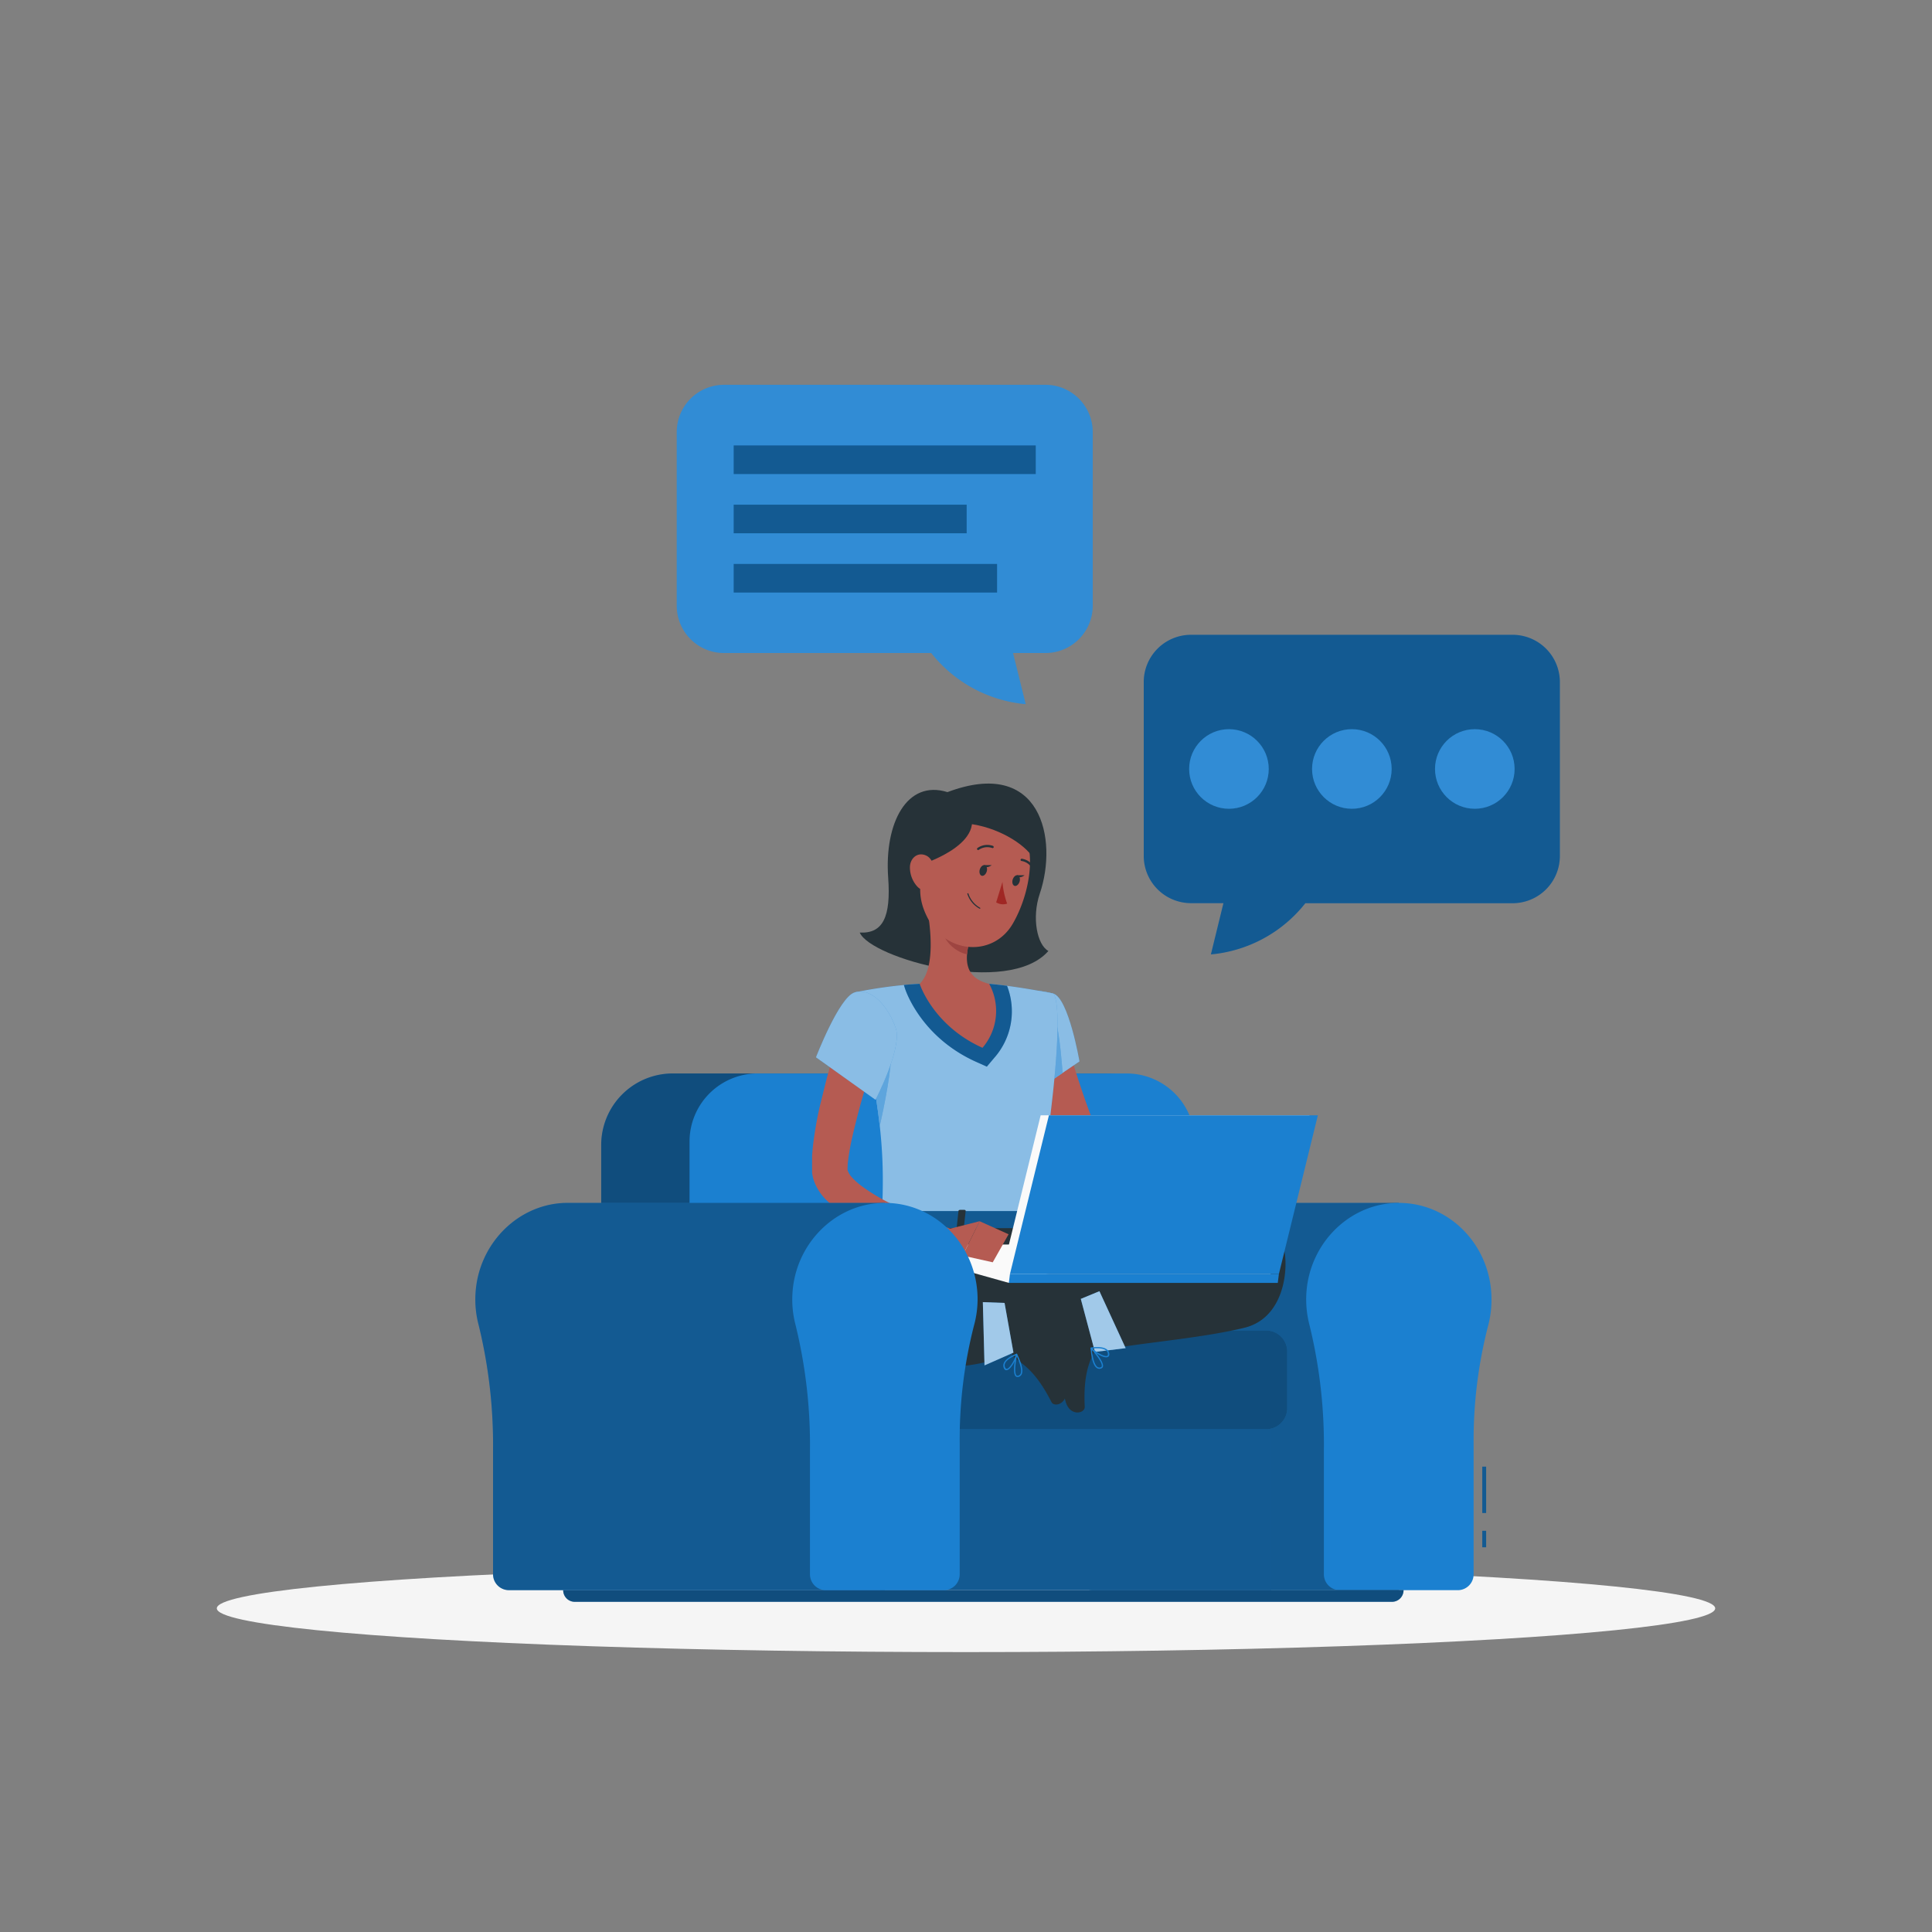 <svg xmlns="http://www.w3.org/2000/svg" viewBox="0 0 500 500"><rect x="0" y="0" width="500" height="500" fill="#808080" stroke="none"/><g id="freepik--Shadow--inject-386"><ellipse cx="250" cy="416.24" rx="193.89" ry="11.32" style="fill:#f5f5f5"></ellipse></g><g id="freepik--speech-bubble--inject-386"><path d="M391.49,164.29H308.23A12.23,12.23,0,0,0,296,176.48v45.06a12.23,12.23,0,0,0,12.2,12.19h8.43L313.38,247a35.21,35.21,0,0,0,24.44-13.25h53.67a12.23,12.23,0,0,0,12.2-12.19V176.48A12.23,12.23,0,0,0,391.49,164.29Z" style="fill:#1B80D0"></path><path d="M391.49,164.29H308.23A12.23,12.23,0,0,0,296,176.48v45.06a12.23,12.23,0,0,0,12.2,12.19h8.43L313.38,247a35.21,35.21,0,0,0,24.44-13.25h53.67a12.23,12.23,0,0,0,12.2-12.19V176.48A12.23,12.23,0,0,0,391.49,164.29Z" style="opacity:0.3"></path><circle cx="381.68" cy="199.01" r="10.3" style="fill:#1B80D0"></circle><circle cx="349.86" cy="199.01" r="10.3" style="fill:#1B80D0"></circle><circle cx="318.05" cy="199.01" r="10.3" style="fill:#1B80D0"></circle><g style="opacity:0.1"><circle cx="381.68" cy="199.01" r="10.3" style="fill:#fafafa"></circle><circle cx="349.86" cy="199.01" r="10.3" style="fill:#fafafa"></circle><circle cx="318.05" cy="199.01" r="10.3" style="fill:#fafafa"></circle></g><path d="M187.33,99.59H270.6a12.24,12.24,0,0,1,12.2,12.2v45.05A12.24,12.24,0,0,1,270.6,169h-8.43l3.28,13.24A35.23,35.23,0,0,1,241,169H187.33a12.23,12.23,0,0,1-12.19-12.2v-45A12.23,12.23,0,0,1,187.33,99.59Z" style="fill:#1B80D0"></path><path d="M187.33,99.59H270.6a12.24,12.24,0,0,1,12.2,12.2v45.05A12.24,12.24,0,0,1,270.6,169h-8.43l3.28,13.24A35.23,35.23,0,0,1,241,169H187.33a12.23,12.23,0,0,1-12.19-12.2v-45A12.23,12.23,0,0,1,187.33,99.59Z" style="fill:#fafafa;opacity:0.1"></path><rect x="189.88" y="115.28" width="78.17" height="7.4" style="fill:#1B80D0"></rect><rect x="189.88" y="130.61" width="60.29" height="7.4" style="fill:#1B80D0"></rect><rect x="189.88" y="145.95" width="68.16" height="7.4" style="fill:#1B80D0"></rect><g style="opacity:0.3"><rect x="189.88" y="115.28" width="78.17" height="7.4"></rect><rect x="189.88" y="130.61" width="60.29" height="7.4"></rect><rect x="189.88" y="145.95" width="68.16" height="7.4"></rect></g></g><g id="freepik--Character--inject-386"><path d="M298.05,311.31h0c-.55,0-1.11,0-1.68.05-11.88.85-21.49,10.91-22.25,23.29a26.28,26.28,0,0,0,.77,8.13,129.93,129.93,0,0,1,3.76,32.55v32a4.12,4.12,0,0,0,4,4.2H362V311.31Z" style="fill:#1B80D0"></path><path d="M298.05,311.31h0c-.55,0-1.11,0-1.68.05-11.88.85-21.49,10.91-22.25,23.29a26.28,26.28,0,0,0,.77,8.13,129.93,129.93,0,0,1,3.76,32.55v32a4.12,4.12,0,0,0,4,4.2H362V311.31Z" style="opacity:0.3"></path><path d="M386,336.29c0-14.37-11.65-25.92-25.66-24.92-11.88.85-21.49,10.91-22.25,23.29a26.28,26.28,0,0,0,.77,8.13,129.93,129.93,0,0,1,3.76,32.55v32a4.12,4.12,0,0,0,4,4.2h30.75a4.11,4.11,0,0,0,4-4.2V373.46A118.44,118.44,0,0,1,385.15,343,26.19,26.19,0,0,0,386,336.29Z" style="fill:#1B80D0"></path><rect x="227.82" y="350.66" width="101.16" height="60.82" style="fill:#1B80D0"></rect><rect x="227.82" y="350.66" width="101.16" height="60.82" style="opacity:0.3"></rect><path d="M174.12,277.81h111.7a18.52,18.52,0,0,1,18.52,18.52v68.08a0,0,0,0,1,0,0H155.59a0,0,0,0,1,0,0V296.33A18.52,18.52,0,0,1,174.12,277.81Z" style="fill:#1B80D0"></path><path d="M174.12,277.81h111.7a18.52,18.52,0,0,1,18.52,18.52v68.08a0,0,0,0,1,0,0H155.59a0,0,0,0,1,0,0V296.33A18.52,18.52,0,0,1,174.12,277.81Z" style="opacity:0.4"></path><path d="M196.08,277.81h95.48a17.63,17.63,0,0,1,17.63,17.63v69a0,0,0,0,1,0,0H178.45a0,0,0,0,1,0,0v-69A17.63,17.63,0,0,1,196.08,277.81Z" style="fill:#1B80D0"></path><path d="M233.6,344.33h94.07a5.46,5.46,0,0,1,5.46,5.46v14.63a5.46,5.46,0,0,1-5.46,5.46H233.6a1.63,1.63,0,0,1-1.63-1.63V346A1.63,1.63,0,0,1,233.6,344.33Z" style="fill:#1B80D0"></path><path d="M233.6,344.33h94.07a5.46,5.46,0,0,1,5.46,5.46v14.63a5.46,5.46,0,0,1-5.46,5.46H233.6a1.63,1.63,0,0,1-1.63-1.63V346A1.63,1.63,0,0,1,233.6,344.33Z" style="opacity:0.4"></path><path d="M145.77,411.49H363.24a0,0,0,0,1,0,0v.06a3,3,0,0,1-3,3H148.75a3,3,0,0,1-3-3v-.06A0,0,0,0,1,145.77,411.49Z" style="fill:#1B80D0"></path><path d="M145.77,411.49H363.24a0,0,0,0,1,0,0v.06a3,3,0,0,1-3,3H148.75a3,3,0,0,1-3-3v-.06A0,0,0,0,1,145.77,411.49Z" style="opacity:0.4"></path><path d="M275.72,267.74l.4,1.63.46,1.77c.32,1.18.66,2.37,1,3.55.71,2.38,1.48,4.76,2.28,7.13s1.63,4.75,2.53,7.1c.45,1.18.89,2.36,1.35,3.53l.55,1.41a2.72,2.72,0,0,0,.43.67,12.38,12.38,0,0,0,4.75,3,46.2,46.2,0,0,0,6.77,2.1c2.38.55,4.83,1,7.31,1.39s5,.7,7.46,1l.09,5.05A77.45,77.45,0,0,1,295,307a46.15,46.15,0,0,1-8.28-1.61,27.36,27.36,0,0,1-4.26-1.67,16.48,16.48,0,0,1-4.28-3,11.9,11.9,0,0,1-1.88-2.42c-.14-.23-.26-.48-.39-.73l-.24-.5-.44-.89c-.58-1.19-1.16-2.39-1.7-3.6-1.09-2.42-2.14-4.85-3.09-7.34s-1.86-5-2.67-7.57c-.39-1.29-.76-2.58-1.11-3.9l-.51-2c-.16-.7-.29-1.3-.45-2.14Z" style="fill:#b55b52"></path><path d="M272.53,257.11c4,1,6.84,17.59,6.84,17.59l-11.09,7.54s-10.64-16.71-7.54-21.13C264,256.5,266.65,255.62,272.53,257.11Z" style="fill:#1B80D0"></path><path d="M272.53,257.11c4,1,6.84,17.59,6.84,17.59l-11.09,7.54s-10.64-16.71-7.54-21.13C264,256.5,266.65,255.62,272.53,257.11Z" style="fill:#fafafa;opacity:0.5"></path><path d="M272.89,263.13l-8.61,2-.83,8.42a97.38,97.38,0,0,0,4.83,8.69l6.72-4.57C274.72,273.8,274,265.75,272.89,263.13Z" style="fill:#1B80D0"></path><path d="M272.89,263.13l-8.61,2-.83,8.42a97.38,97.38,0,0,0,4.83,8.69l6.72-4.57C274.72,273.8,274,265.75,272.89,263.13Z" style="fill:#fafafa;opacity:0.3"></path><path d="M309.59,301.93l6.93-7,.91,9.89s-5.2,3.51-8.79,1.62Z" style="fill:#b55b52"></path><polygon points="324.66 293.86 324.97 302.18 317.43 304.8 316.52 294.91 324.66 293.86" style="fill:#b55b52"></polygon><path d="M272.53,257.11s4.65,1.64-4.67,58.94H228.2c.67-16.14.69-26.1-7-59.22A116.77,116.77,0,0,1,238,254.61a125.74,125.74,0,0,1,18,0C263.76,255.32,272.53,257.11,272.53,257.11Z" style="fill:#1B80D0"></path><path d="M272.53,257.11s4.65,1.64-4.67,58.94H228.2c.67-16.14.69-26.1-7-59.22A116.77,116.77,0,0,1,238,254.61a125.74,125.74,0,0,1,18,0C263.76,255.32,272.53,257.11,272.53,257.11Z" style="fill:#fafafa;opacity:0.5"></path><path d="M260.62,255.13c-1.52-.2-3.08-.38-4.6-.52a125.74,125.74,0,0,0-18,0c-1.39.07-2.77.17-4.1.3l.29.91c.16.51,4.13,12.59,18.44,19l2.74,1.23,1.94-2.3A18.15,18.15,0,0,0,260.62,255.13Z" style="fill:#1B80D0"></path><path d="M260.62,255.13c-1.52-.2-3.08-.38-4.6-.52a125.74,125.74,0,0,0-18,0c-1.39.07-2.77.17-4.1.3l.29.91c.16.51,4.13,12.59,18.44,19l2.74,1.23,1.94-2.3A18.15,18.15,0,0,0,260.62,255.13Z" style="opacity:0.3"></path><path d="M230.5,272.21l-5.12,4.35c1.1,5.8,1.83,10.63,2.3,14.92C228.64,287.17,231.07,275.5,230.5,272.21Z" style="fill:#1B80D0"></path><path d="M230.5,272.21l-5.12,4.35c1.1,5.8,1.83,10.63,2.3,14.92C228.64,287.17,231.07,275.5,230.5,272.21Z" style="fill:#fafafa;opacity:0.3"></path><path d="M245.2,205c-10.5-3.29-16.35,8-15.34,22.12.73,10.12-1.31,14.53-7.36,14.23C225.33,248,261,258,271.32,246.11c-2.9-1.57-4.35-8.56-2.23-14.82C273.89,217.17,269.44,195.85,245.2,205Z" style="fill:#263238"></path><path d="M239.8,234.33c1.13,5.8,2.27,16.41-1.79,20.28,0,0,3.43,10.81,16.26,16.56A14.65,14.65,0,0,0,256,254.61c-6.46-1.54-6.29-6.34-5.17-10.84Z" style="fill:#b55b52"></path><path d="M244.3,238.18l6.55,5.59a18.89,18.89,0,0,0-.56,3.19c-2.47-.35-5.86-3.06-6.12-5.65A8.72,8.72,0,0,1,244.3,238.18Z" style="fill:#9e4541"></path><path d="M240.34,218.12c-2.27,9.42-3.43,13.36-.22,19.54,4.83,9.29,16.9,10,21.94,1.47,4.54-7.7,7.49-21.81-.43-28.27A13.22,13.22,0,0,0,240.34,218.12Z" style="fill:#b55b52"></path><path d="M238.67,223.65s19.5-6.07,10.58-16.32c-10.5,2.59-10.58,5.67-10.58,5.67Z" style="fill:#263238"></path><path d="M250.49,213.17c7.34.76,14.64,5.08,17,9,1.36-6.67-3.42-15-8.74-16.17S247,207.33,247,207.33Z" style="fill:#263238"></path><path d="M235.49,224.37a7.35,7.35,0,0,0,1.9,5.06c1.68,1.82,3.72.63,4.26-1.62.48-2,.19-5.43-2-6.41S235.55,222.09,235.49,224.37Z" style="fill:#b55b52"></path><path d="M317.91,323.81c-22.14-.31-36.65,14.89-36.65,14.89,2.12,6.15,3.46,10.77,3.46,10.77,12.13-2.15,25.91-3.1,37.27-5.83,10.26-2.47,11.44-14.85,10.39-20s-6.87-6.34-12.57-8c-6.51-1.87-18.94-1.92-27.85-1.86-9.4.05-21.75.94-28.15,2.29,0,0-13.59-.43-23.65-.18-5.88-.84-2.42,7.7,6.86,14.93a44.66,44.66,0,0,0,34.13,8.59h.07" style="fill:#263238"></path><path d="M283.34,348l-2.82-10.6a.77.77,0,0,0-.84-.59l-8.71,1a1.56,1.56,0,0,0-1.28,2c1.05,3.68,1.74,5.4,3,10.06.76,2.87,2,8.88,3.09,12.84s5,3.13,4.95,1.39c-.38-7.82,1-11.31,2.47-14.36A2.54,2.54,0,0,0,283.34,348Z" style="fill:#263238"></path><path d="M284.51,354.25a1.18,1.18,0,0,1-.65-.2c-1.17-.76-1.51-3.55-1.61-5.14a.16.16,0,0,1,.28-.12c.33.36,3.23,3.58,2.92,4.88a.67.67,0,0,1-.46.48A1.18,1.18,0,0,1,284.51,354.25Zm-1.9-4.88c.2,2.31.72,3.94,1.43,4.4a.89.89,0,0,0,.84.08.36.36,0,0,0,.25-.26C285.34,352.74,283.6,350.51,282.61,349.37Z" style="fill:#1B80D0"></path><polygon points="283.37 349.88 279.71 336.15 284.53 334.16 291.32 348.9 283.37 349.88" style="fill:#1B80D0"></polygon><polygon points="283.37 349.88 279.71 336.15 284.53 334.16 291.32 348.9 283.37 349.88" style="fill:#fafafa;opacity:0.6"></polygon><path d="M286.26,351.27c-1.17,0-3.27-1.41-4-2.27a.18.18,0,0,1,0-.16.19.19,0,0,1,.12-.11c.11,0,2.68-.47,4,.44a1.58,1.58,0,0,1,.69,1.09c.1.59-.15.84-.37.93A.84.84,0,0,1,286.26,351.27ZM282.74,349c1,1,3.12,2.18,3.79,1.89.06,0,.25-.12.18-.59a1.25,1.25,0,0,0-.56-.87C285.22,348.78,283.44,348.92,282.74,349Z" style="fill:#1B80D0"></path><path d="M235.79,316.58c-12.31-1.58-30.52-2.19-31.56,10.64s7.81,26,31.88,26.71,29.27-5.34,30.13-10.5c1.1-6.52,3-8.18-2.75-11.13S256.68,319.25,235.79,316.58Z" style="fill:#263238"></path><path d="M261.83,350.19,259,339.59a.77.77,0,0,1,.44-.93l8.07-3.44a1.57,1.57,0,0,1,2.08,1.06c.92,3.72,1.18,5.56,2.42,10.22.76,2.87,2.64,8.72,3.7,12.68s-2.81,5.22-3.6,3.66c-3.56-7-6.53-9.3-9.29-11.23A2.55,2.55,0,0,1,261.83,350.19Z" style="fill:#263238"></path><path d="M263.32,356.37a.65.65,0,0,1-.49-.21c-.92-1,0-5.2.1-5.68a.16.16,0,0,1,.14-.13.15.15,0,0,1,.16.09c.71,1.43,1.8,4,1.16,5.26a1.21,1.21,0,0,1-.93.66Zm-.17-5.35c-.29,1.49-.69,4.28-.09,4.91a.36.36,0,0,0,.35.11.9.9,0,0,0,.69-.49C264.63,354.52,263.68,352.18,263.15,351Z" style="fill:#1B80D0"></path><path d="M260.48,354.62c-.24,0-.53-.12-.72-.63a1.65,1.65,0,0,1,.05-1.29c.66-1.42,3.12-2.31,3.22-2.34a.15.15,0,0,1,.16,0,.14.14,0,0,1,.06.15c-.21,1.24-1.62,4-2.71,4.08Zm2.38-3.84c-.65.27-2.27,1-2.75,2.06a1.26,1.26,0,0,0,0,1c.16.44.38.42.44.41C261.24,354.22,262.51,352.15,262.86,350.78Z" style="fill:#1B80D0"></path><polygon points="262.28 350.06 259.98 337.2 254.36 336.99 254.79 353.36 262.28 350.06" style="fill:#1B80D0"></polygon><polygon points="262.28 350.06 259.98 337.2 254.36 336.99 254.79 353.36 262.28 350.06" style="fill:#fafafa;opacity:0.6"></polygon><path d="M253.57,225c-.23.75,0,1.48.48,1.64s1.08-.34,1.31-1.09,0-1.49-.48-1.64S253.81,224.26,253.57,225Z" style="fill:#263238"></path><path d="M262.08,227.62c-.23.76,0,1.49.48,1.64s1.08-.34,1.31-1.09,0-1.49-.48-1.64S262.32,226.87,262.08,227.62Z" style="fill:#263238"></path><path d="M263.16,226.51l2,0S263.77,227.67,263.16,226.51Z" style="fill:#263238"></path><path d="M259.44,228.23a20.94,20.94,0,0,0,1.21,5.63,3.39,3.39,0,0,1-2.84-.33Z" style="fill:#a02724"></path><path d="M253.6,235.18a.07.07,0,0,1-.06,0,6.67,6.67,0,0,1-3.19-3.83.14.14,0,0,1,.1-.18.15.15,0,0,1,.18.1,6.55,6.55,0,0,0,3,3.65.15.15,0,0,1-.07.28Z" style="fill:#263238"></path><path d="M253.15,220a.3.3,0,0,1-.16-.55,4.41,4.41,0,0,1,4-.53.31.31,0,0,1,.16.39.29.29,0,0,1-.39.15,3.87,3.87,0,0,0-3.47.49A.3.3,0,0,1,253.15,220Z" style="fill:#263238"></path><path d="M267.47,225.06a.29.29,0,0,1-.26-.16,3.89,3.89,0,0,0-2.82-2.08.29.29,0,0,1-.27-.32.3.3,0,0,1,.32-.26,4.38,4.38,0,0,1,3.29,2.39.3.3,0,0,1-.12.4A.35.35,0,0,1,267.47,225.06Z" style="fill:#263238"></path><path d="M254.65,223.89l2,0S255.26,225.06,254.65,223.89Z" style="fill:#263238"></path><path d="M227.61,313.72l-.32,3.55c-.14.28.19.56.65.56h40.12c.35,0,.65-.18.67-.4l.36-3.55c0-.25-.28-.46-.68-.46H228.25A.71.71,0,0,0,227.61,313.72Z" style="fill:#1B80D0"></path><path d="M227.61,313.72l-.32,3.55c-.14.28.19.56.65.56h40.12c.35,0,.65-.18.67-.4l.36-3.55c0-.25-.28-.46-.68-.46H228.25A.71.71,0,0,0,227.61,313.72Z" style="opacity:0.3"></path><path d="M233,318.21h-1.07c-.22,0-.38-.11-.37-.24l.51-4.62c0-.13.2-.24.41-.24h1.08c.21,0,.38.11.36.24l-.5,4.62C233.4,318.1,233.22,318.21,233,318.21Z" style="fill:#263238"></path><path d="M265,318.21H264c-.22,0-.38-.11-.36-.24l.5-4.62c0-.13.2-.24.42-.24h1.07c.22,0,.38.11.36.24l-.5,4.62C265.44,318.1,265.25,318.21,265,318.21Z" style="fill:#263238"></path><path d="M249,318.21h-1.08c-.21,0-.38-.11-.36-.24l.5-4.62c0-.13.21-.24.42-.24h1.08c.21,0,.37.11.36.24l-.51,4.62C249.42,318.1,249.23,318.21,249,318.21Z" style="fill:#263238"></path><polygon points="338.92 288.64 269.32 288.64 259.23 329.74 328.83 329.74 338.92 288.64" style="fill:#fafafa"></polygon><polygon points="303.66 322.08 261.09 332.01 233.77 324.35 234.05 322.08 303.66 322.08" style="fill:#fafafa"></polygon><path d="M227.1,271c-.84,2.72-1.74,5.55-2.54,8.35s-1.65,5.59-2.38,8.39-1.43,5.59-2,8.33c-.26,1.36-.5,2.72-.66,4a19,19,0,0,0-.18,2.72,4.85,4.85,0,0,0,1.18,1.95,16.83,16.83,0,0,0,2.69,2.37,49.23,49.23,0,0,0,7,4.22,153,153,0,0,0,16,6.75l-1.21,4.9a96.28,96.28,0,0,1-17.81-4.71,52.11,52.11,0,0,1-8.71-4.13,26.45,26.45,0,0,1-4.25-3.22,13.33,13.33,0,0,1-3.63-5.48,10.17,10.17,0,0,1-.43-2l0-.52,0-.38,0-.69c0-.9,0-1.76,0-2.6.09-1.68.27-3.27.5-4.83.45-3.14,1-6.16,1.75-9.14s1.44-5.93,2.27-8.85,1.71-5.79,2.73-8.71Z" style="fill:#b55b52"></path><path d="M221.17,256.83c-4,1.21-10,16.8-10,16.8l15.41,11s6.93-13.33,5.26-18.47C230.05,260.83,225.71,255.45,221.17,256.83Z" style="fill:#1B80D0"></path><path d="M221.17,256.83c-4,1.21-10,16.8-10,16.8l15.41,11s6.93-13.33,5.26-18.47C230.05,260.83,225.71,255.45,221.17,256.83Z" style="fill:#fafafa;opacity:0.5"></path><path d="M244.27,318.39l9.26-2.34-4.41,8.89s-6.26.27-8.33-3.22Z" style="fill:#b55b52"></path><polygon points="261.02 319.43 256.92 326.68 249.12 324.94 253.53 316.05 261.02 319.43" style="fill:#b55b52"></polygon><polygon points="341.06 288.64 271.46 288.64 261.37 329.74 330.97 329.74 341.06 288.64" style="fill:#1B80D0"></polygon><polygon points="330.97 329.74 330.69 332.01 261.09 332.01 261.37 329.74 330.97 329.74" style="fill:#1B80D0"></polygon><rect x="383.61" y="379.57" width="1" height="11.99" style="fill:#1B80D0"></rect><rect x="383.61" y="379.57" width="1" height="11.99" style="opacity:0.3"></rect><rect x="383.61" y="396.17" width="1" height="4.26" style="fill:#1B80D0"></rect><rect x="383.61" y="396.17" width="1" height="4.26" style="opacity:0.3"></rect><path d="M147,311.31h0c-.56,0-1.12,0-1.69.05-11.88.85-21.49,10.91-22.24,23.29a25.69,25.69,0,0,0,.77,8.13,130.39,130.39,0,0,1,3.76,32.55v32a4.11,4.11,0,0,0,4,4.2H229V311.31Z" style="fill:#1B80D0"></path><path d="M147,311.31h0c-.56,0-1.12,0-1.69.05-11.88.85-21.49,10.91-22.24,23.29a25.69,25.69,0,0,0,.77,8.13,130.39,130.39,0,0,1,3.76,32.55v32a4.11,4.11,0,0,0,4,4.2H229V311.31Z" style="opacity:0.3"></path><path d="M253,336.29c0-14.37-11.66-25.92-25.67-24.92-11.88.85-21.49,10.91-22.24,23.29a25.69,25.69,0,0,0,.77,8.13,130.39,130.39,0,0,1,3.76,32.55v32a4.11,4.11,0,0,0,4,4.2h30.75a4.12,4.12,0,0,0,4-4.2V373.46A118.43,118.43,0,0,1,252.08,343,25.75,25.75,0,0,0,253,336.29Z" style="fill:#1B80D0"></path></g></svg>